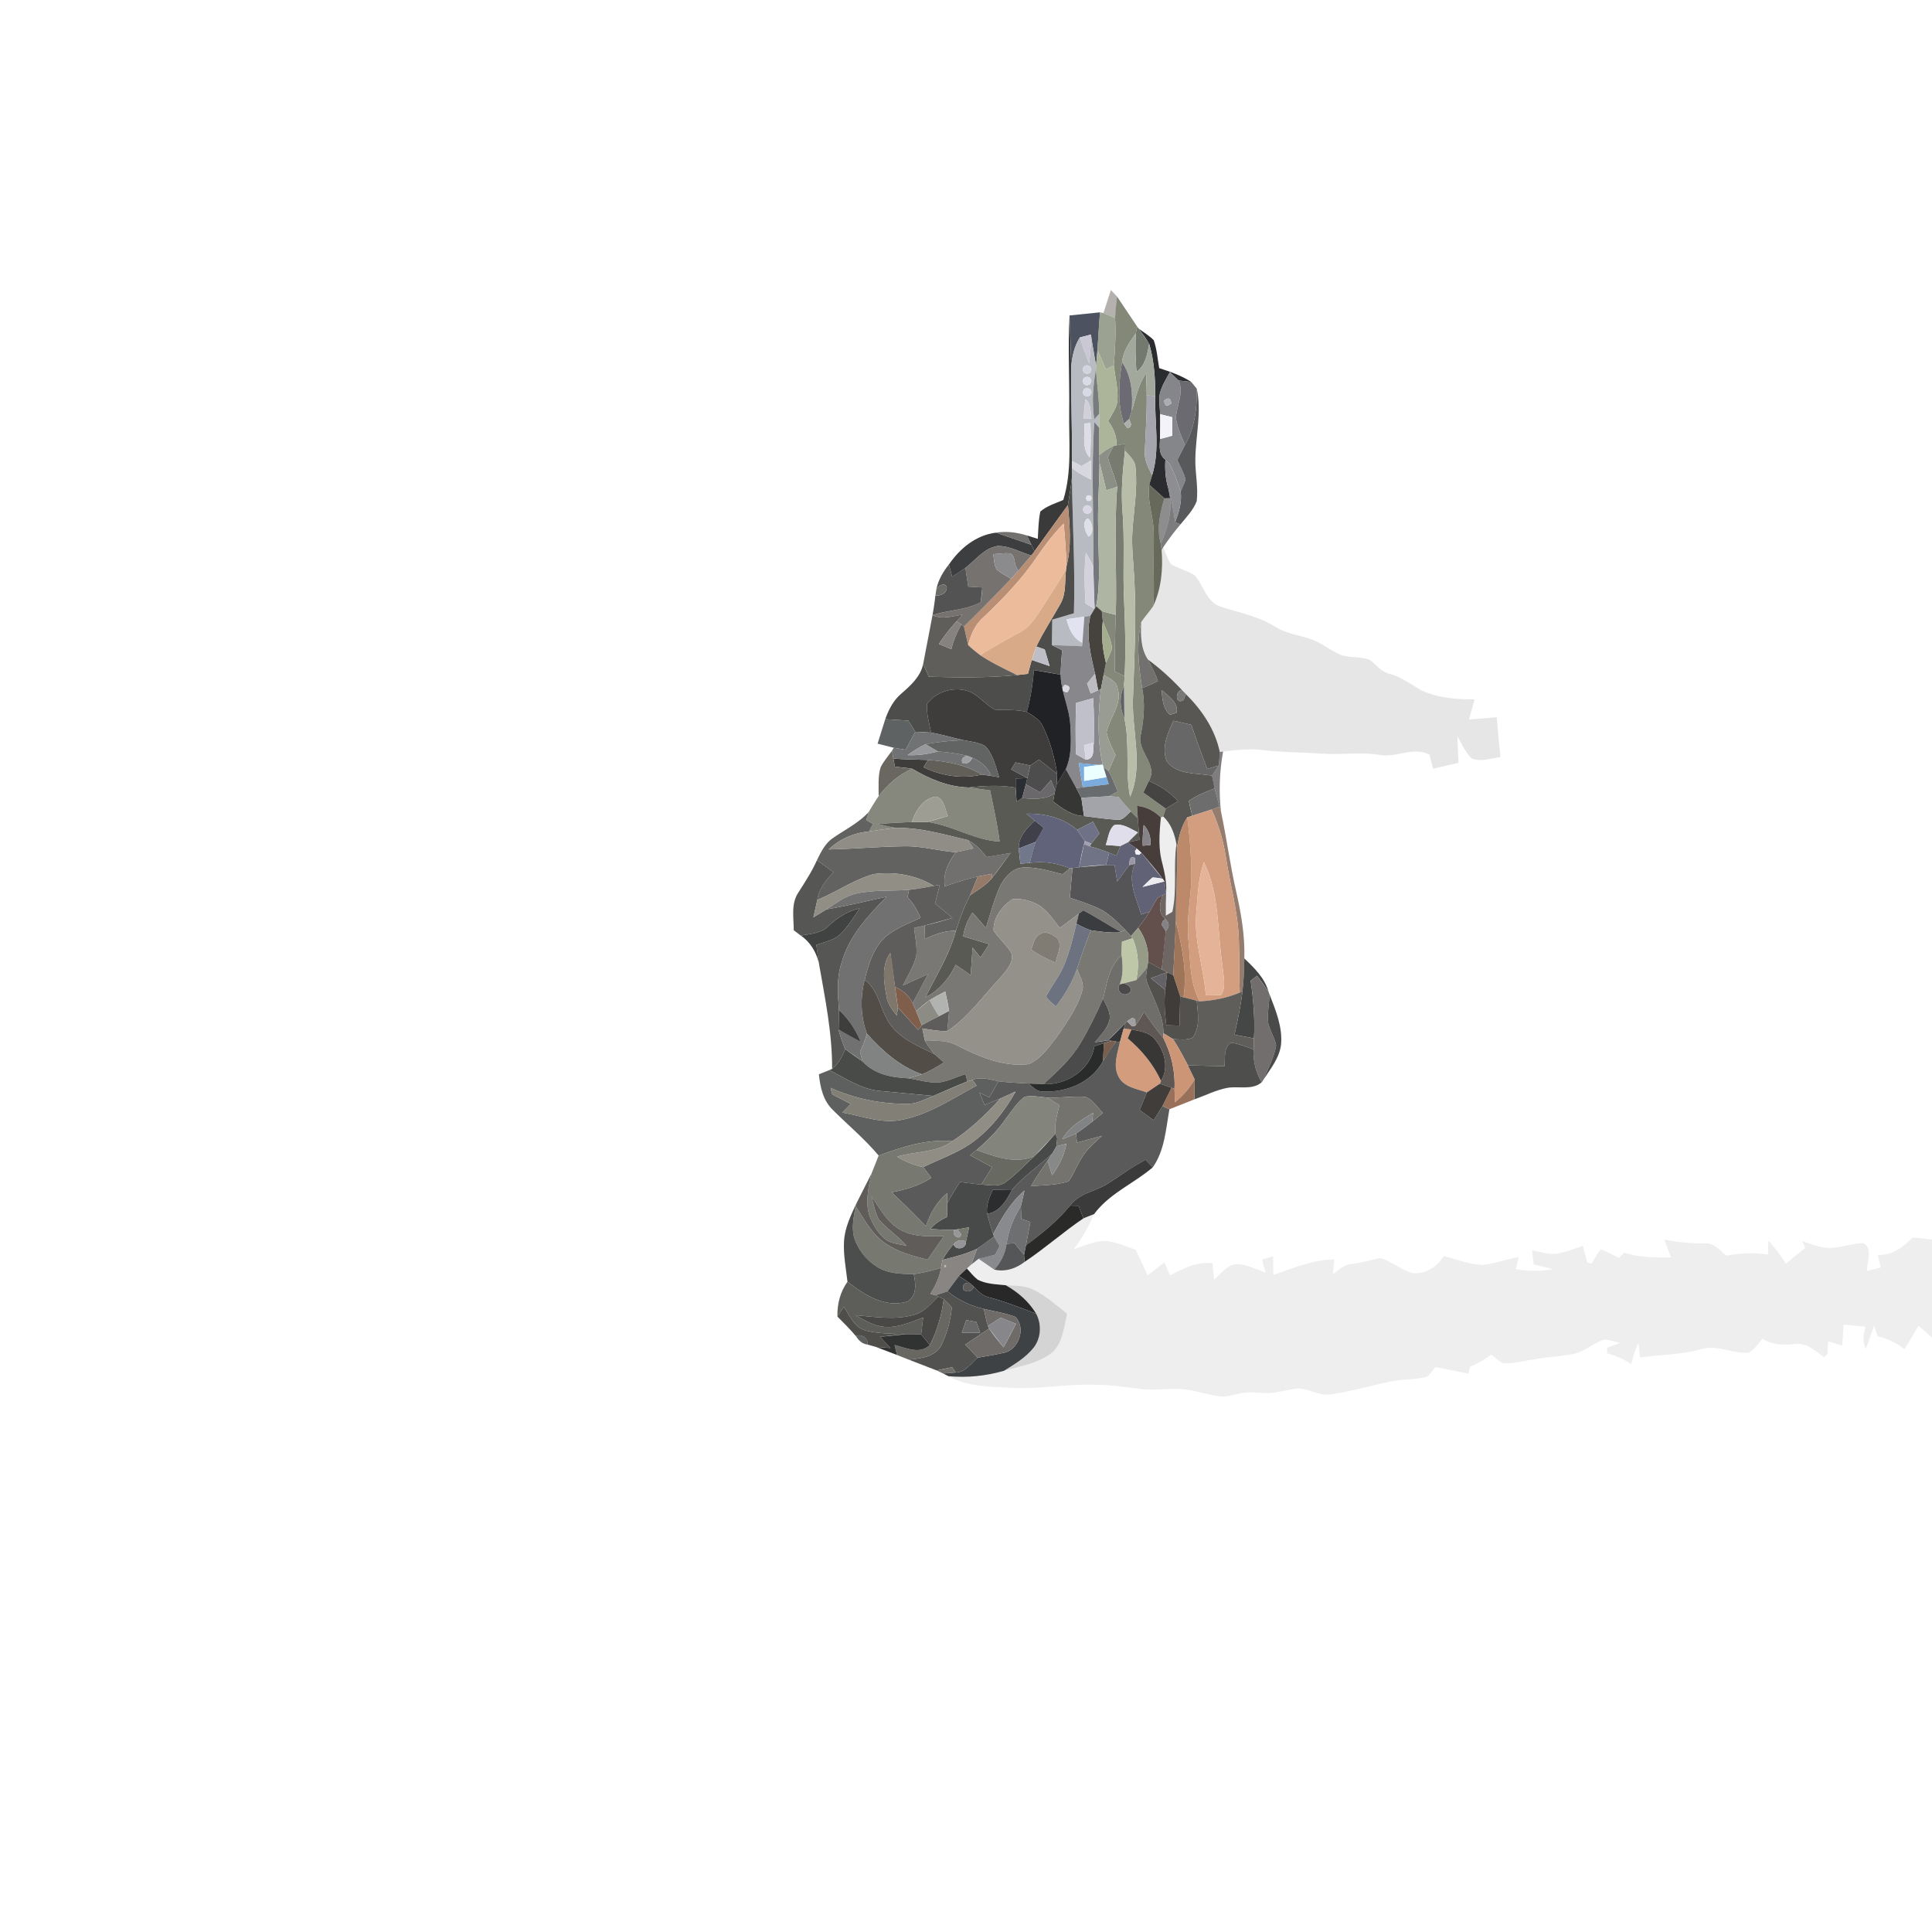 <svg xmlns="http://www.w3.org/2000/svg" width="682.667" height="682.667" viewBox="0 0 512 512"  xmlns:v="https://vecta.io/nano"><path fill="#a7a3a0" opacity=".85" d="M294.39 76.86l1.62 1.69-.5 5.75-3.08-1.35 1.96-6.09z"/><path fill="#848879" d="M295.51 84.3c.07-1.93.3-3.84.5-5.75l5.36 8.01-.36 1.78c-1.66 2.3-3.36 4.72-3.66 7.64-.87 5.39-1.28 11.03.51 16.29l.9 1.18.73-.25.27-.73-.53-1.39.68-2.12c1.09-3.41 1.69-7.05 3.82-10.02.09 1.95.15 3.89.16 5.84.07 5-.31 9.97-.5 14.96-.15 2.24.96 4.26 1.94 6.19l-.76 2.53c-.45 2.98.28 5.94.79 8.87.64 3.5.37 7.06.37 10.59-.07 4.23.25 8.47-.11 12.7-.99 1.46-2.19 2.76-3.18 4.22-1.37 5.77-.68 11.76.24 17.54.82 4 .46 8.07-.3 12.05-1.42 4.52 4.72 8.13 2.06 12.55l-1.44 3.06 5.94 4.27-.7 2.06-.6.27c-1.74-1.71-3.87-2.87-6.33-3.06l.22 3.27c-.63-.59-1.24-1.19-1.84-1.8-1.16-1.25-2.24-2.55-3.32-3.86l-2.54-.16 2.38-1.25c-.76-1.85-1.47-3.72-2.46-5.45l1.89-4.22c-.92-1.98-1.99-3.93-2.39-6.08.87-3.96 4.35-7.55 2.87-11.81-.36-1.83-2.3-2.45-3.64-3.4l.61-3.17c.53-1.24 1.13-2.45 1.59-3.72-.14-2.6-1.56-4.89-2.42-7.28l-.28-2.7c1.23.36 2.47.67 3.72.99-.22 5-.29 10.01-.28 15.03l2.62 1.2-.17 2.55c-1.24 2.85-1.18 5.83.11 8.66 1.53 6.85.14 13.92 1.51 20.79 3.73-8.74.17-18.12.8-27.18.33-9.96.88-19.94.34-29.9-.19-4.62-.86-9.23-.5-13.85.38-5.37 1.36-10.75.8-16.15.01-1.98-1.63-3.28-2.8-4.65.01-.46.05-1.39.07-1.86l-2.31.44c.1-2.39-.82-4.56-2.23-6.44.97-1.77 2.32-3.47 2.48-5.56.18-3.1-.62-6.14-.98-9.19.34-4.17.6-8.35.35-12.53z"/><path fill="#4c5260" d="M283.44 83.6l8.07-.83-.67 9.96-.37 4.24-1.23-7.29-.11-1.03-2.94.76c-1.48 2.33-2.09 5.07-2.29 7.79-.05-4.54-.31-9.07-.46-13.6z"/><path fill="#9ca292" d="M291.51 82.77l.92.18 3.08 1.35c.25 4.18-.01 8.36-.35 12.53l-2.09 1.07-2.23-5.17c.19-3.32.34-6.65.67-9.96z"/><path opacity=".77" d="M283.34 109c.12-8.47-.37-16.94.1-25.4l.46 13.6c-.12 8.32.28 16.64.17 24.96l.01 1.81-.01 2.56c-.26 2.45-.67 4.88-1.06 7.31l-8.86 12.25-.81-1.7-1.19-2.48 2.88.89c.14-2.42.16-4.87.67-7.25 1.75-1.49 4-2.16 6.08-3.05 2.36-7.62 1.44-15.66 1.56-23.5z"/><path fill="#74796f" d="M301.37 86.56l.48.6 2.7 3.96c-.51 2.72-.95 5.69-3.37 7.43-.28-3.39-.34-6.81-.17-10.21l.36-1.78z"/><path fill="#2b2c2f" d="M301.85 87.16c1.31.97 2.75 1.81 3.9 2.99.84 2.38 1.01 4.93 1.45 7.41 2.93.95 5.89 1.96 8.49 3.66l-3.34-.37-2.33-2.23c-.99 1.85-2.16 3.66-2.66 5.72-.24 1.8 0 3.62.09 5.43.14 2.18.08 4.38-.03 6.57-.09 1.92-.41 4.19 1.43 5.46-.19 2.58.02 5.18.78 7.66l.47 2.54-1.53.07-4-3.61.76-2.53c2.14-6.81.6-14.01.83-21 0-4.64-.29-9.33-1.61-13.81-.83-1.37-1.74-2.69-2.7-3.96z"/><path fill="#cbc8d5" d="M286.19 89.41l2.94-.76.11 1.03-.57 6.65c-.98-2.25-1.78-4.58-2.48-6.92z"/><path fill="#a2a89c" d="M297.35 95.98c.3-2.92 2-5.34 3.66-7.64-.17 3.4-.11 6.82.17 10.21 2.42-1.74 2.86-4.71 3.37-7.43 1.32 4.48 1.61 9.17 1.61 13.81l-2.27-.15c-.01-1.95-.07-3.89-.16-5.84-2.13 2.97-2.73 6.61-3.82 10.02.33-4.46.04-9.18-2.56-12.98z"/><path fill="#b9bbc3" d="M283.9 97.2c.2-2.72.81-5.46 2.29-7.79.7 2.34 1.5 4.67 2.48 6.92l.57-6.65 1.23 7.29-.04.89c-.8 4.38-1.1 8.86-.44 13.28l1.3-1.45-.01 3.64-1.28-1.47c-.85 12.74-.11 25.51-.26 38.27-.62-1.25-1.29-2.47-1.97-3.68-.48 4.48-.37 8.99-.07 13.48l2.39 1.4-1.13 1.86-1.59.23-4.73.68c.66 2.53 1.67 5.07 4.21 6.23l-.09.93c-2.67-.06-5.34-.2-8-.31l.1-6.73 5.74-1.7c.36-12-.4-23.99-.53-35.99l.01-2.56c1.49 1.33 3.28 2.24 5.07 3.12l-.04-5.08-2.49 1.52-2.55-1.37c.11-8.32-.29-16.64-.17-24.96m3.34-.09l-.35.83.34.83.83.35.83-.34.35-.83-.34-.83-.83-.35-.83.34m0 3.04l-.35.83.34.83.83.35.83-.34.35-.83-.34-.83-.83-.35-.83.34m.03 2.96l-.35.83.35.83.83.34.83-.34.34-.83-.34-.83-.83-.34-.83.34m.35 2.66c-.22 1.73-.35 3.48-.48 5.23l2.11-.07c-.32-1.77-.01-3.96-1.63-5.16m-.26 6.46c.2 3.04-.78 6.55 1.43 9.07.34-3.05.31-6.12.17-9.18l-1.6.11m.76 19.08l-.4.72.42.71.82-.01.41-.72-.42-.71-.83.01m-.81 2.89l-.34.83.34.83.83.35.83-.34.35-.83-.35-.83-.83-.35-.83.34m.92 3.18c-1.56.89-.68 3.68.26 4.84 1.48-.72 1.16-4.01-.26-4.84z"/><path fill="#acb599" d="M290.84 92.73l2.23 5.17 2.09-1.07c.36 3.05 1.16 6.09.98 9.19-.16 2.09-1.51 3.79-2.48 5.56 1.41 1.88 2.33 4.05 2.23 6.44l-.8.16c-1.4.64-2.66 1.55-3.85 2.51l.04-7.36.01-3.64c.04-3.97-.59-7.89-.86-11.83l.04-.89.37-4.24z"/><path fill="#6c6a72" d="M297.35 95.98c2.6 3.8 2.89 8.52 2.56 12.98l-.68 2.12-1.37 1.19c-1.79-5.26-1.38-10.9-.51-16.29z"/><path fill="#d4d4e0" d="M287.24 97.11l.83-.34.83.35.34.83-.35.83-.83.34-.83-.35-.34-.83.35-.83z"/><path fill="#797c7c" d="M289.99 111.14c-.66-4.42-.36-8.9.44-13.28.27 3.94.9 7.86.86 11.83l-1.3 1.45z"/><path fill="#85868a" d="M307.36 104.34c.5-2.06 1.67-3.87 2.66-5.72l2.33 2.23c1.5 3.35-.63 6.71-.72 10.09.38 2.44 1.48 4.7 2.41 6.97l-2.04 4.02c.78 1.69 1.73 3.33 2.19 5.15-.35 1.08-.85 2.1-1.3 3.14-.83-2.47-1.68-4.95-2.92-7.25l-1.12-1.17c-1.84-1.27-1.52-3.54-1.43-5.46l3.24-.87-.01-4.92-3.2-.78c-.09-1.81-.33-3.63-.09-5.43m1.14 1.83c.13 1.45.76 1.7 1.9.75-.14-1.45-.77-1.7-1.9-.75z"/><path fill="#dbdbe7" d="M287.24 100.15l.83-.34.83.35.34.83-.35.83-.83.34-.83-.35-.34-.83.35-.83z"/><path fill="#6a6a70" d="M312.35 100.85l3.34.37 1.47 1.79c.09 5.12-.53 10.38-3.12 14.9-.93-2.27-2.03-4.53-2.41-6.97.09-3.38 2.22-6.74.72-10.09z"/><path fill="#d8d9e4" d="M287.27 103.11l.83-.34.83.34.34.83-.34.83-.83.34-.83-.34-.35-.83.35-.83z"/><path fill="#58595b" d="M317.16 103.01c1.34 6.2-.3 12.46-.38 18.69-.06 3.71.81 7.42.36 11.13-.91 2.37-2.74 4.21-4.31 6.15-.36-.15-1.07-.47-1.42-.62 1.03-2.59 1.84-5.33 1.48-8.14.45-1.04.95-2.06 1.3-3.14-.46-1.82-1.41-3.46-2.19-5.15l2.04-4.02c2.59-4.52 3.21-9.78 3.12-14.9z"/><path fill="#a6a5ad" d="M303.89 104.78l2.27.15c-.23 6.99 1.31 14.19-.83 21-.98-1.93-2.09-3.95-1.94-6.19.19-4.99.57-9.96.5-14.96z"/><path fill="#d0cfda" d="M287.62 105.77c1.62 1.2 1.31 3.39 1.63 5.16l-2.11.07.48-5.23z"/><path fill="#acabb1" d="M308.5 106.17c1.13-.95 1.76-.7 1.9.75-1.14.95-1.77.7-1.9-.75z"/><path fill="#f4f3f9" d="M307.42 116.34l.03-6.57 3.2.78.01 4.92-3.24.87z"/><path fill="#adadac" d="M297.86 112.27l1.37-1.19.53 1.39-.27.73-.73.25-.9-1.18z"/><path fill="#dedde6" d="M287.36 112.23l1.6-.11c.14 3.06.17 6.13-.17 9.18-2.21-2.52-1.23-6.03-1.43-9.07z"/><path fill="#76777d" d="M290 111.86l1.28 1.47-.04 7.36.15 1.91c-.07 6.14-.58 12.27-.33 18.41 0 6.54.7 13.17-.57 19.64l-.4.68c-.22-3.73-.27-7.47-.35-11.2.15-12.76-.59-25.53.26-38.27z"/><path fill="#777b70" d="M295.89 118.02l2.31-.44-.07 1.86c-.57 5.3-1.11 10.62-.66 15.94.63 7.86.04 15.73.42 23.59.3 6.73.49 13.47.15 20.2l-2.62-1.2c-.01-5.02.06-10.03.28-15.03.34-11.31-.53-22.64.38-33.93-.61-2.68-1.83-5.17-2.49-7.83.44-1.03.94-2.03 1.5-3l.8-.16z"/><path fill="#8b8f86" d="M291.24 120.69c1.19-.96 2.45-1.87 3.85-2.51-.56.97-1.06 1.97-1.5 3 .66 2.66 1.88 5.15 2.49 7.83l-2.9.92-1.79-7.33-.15-1.91z"/><path fill="#b7bda9" d="M298.13 119.44c1.17 1.37 2.81 2.67 2.8 4.65.56 5.4-.42 10.78-.8 16.15-.36 4.62.31 9.23.5 13.85.54 9.96-.01 19.94-.34 29.9-.63 9.06 2.93 18.44-.8 27.18-1.37-6.87.02-13.94-1.51-20.79l-.11-8.66.17-2.55c.34-6.73.15-13.47-.15-20.2-.38-7.86.21-15.73-.42-23.59-.45-5.32.09-10.64.66-15.94z"/><path fill="#d7d7de" d="M284.07 122.16l2.55 1.37 2.49-1.52.04 5.08c-1.79-.88-3.58-1.79-5.07-3.12l-.01-1.81z"/><path fill="#8d8d92" d="M308.85 121.8l1.12 1.17c1.24 2.3 2.09 4.78 2.92 7.25.36 2.81-.45 5.55-1.48 8.14-.39-3.01-.93-5.99-1.78-8.9-.76-2.48-.97-5.08-.78-7.66z"/><path fill="#afb5a3" d="M291.39 122.6l1.79 7.33 2.9-.92c-.91 11.29-.04 22.62-.38 33.93l-3.72-.99-1.49-1.3c1.27-6.47.57-13.1.57-19.64-.25-6.14.26-12.27.33-18.41z"/><path fill="#4d4e4c" d="M284.07 126.53c.13 12 .89 23.99.53 35.99l-5.74 1.7-.1 6.73 2.71 1.35c-.16 2.16-.34 4.32-.39 6.5-2.35-.47-4.71-.86-7.08-1.21-.31 3.75-.88 7.47-1.89 11.09-2.8-.74-5.7-.41-8.55-.63-2.24-1.26-3.88-3.39-6.17-4.57-3.98-1.8-9.08-.46-11.7 3.01-.22 2.6.56 5.14 1.06 7.66-1.39-.11-2.79-.16-4.19-.21l-1.84-2.97-6.12-.37c.89-2.52 2.14-4.99 4.22-6.75 2.48-2.17 5.13-4.49 5.83-7.89l1.51 3.38c7.79.2 15.62.33 23.39-.44l2.87-.34 1-3.65 4.74 1.61-1.29-4.41-2.23-.77c1.86-3.92 4.28-7.53 6.38-11.32 1.57-2.73 1.12-6.01 1.48-9.02l.11-.87c1.39-5.35.89-10.86.4-16.29.39-2.43.8-4.86 1.06-7.31z"/><path fill="#67695b" d="M304.57 128.46l4 3.61c-1.15 3.89-2.1 8-.95 12.02l.22 1.65c.41 5.04-.07 10.25-2.22 14.88.36-4.23.04-8.47.11-12.7 0-3.53.27-7.09-.37-10.59-.51-2.93-1.24-5.89-.79-8.87z"/><path fill="#5c5c5f" opacity=".8" d="M309.63 129.46c.85 2.91 1.39 5.89 1.78 8.9l1.42.62c-1.63 1.93-3.16 3.94-4.56 6.03l-.43.73-.22-1.65c1.66-3.82 2.92-7.88 2.48-12.09l-.47-2.54z"/><path fill="#e4e3ea" d="M288.12 131.31l.83-.01.42.71-.41.72-.82.01-.42-.71.4-.72z"/><path fill="#1f201e" opacity=".51" d="M308.57 132.07l1.53-.07c.44 4.21-.82 8.27-2.48 12.09-1.15-4.02-.2-8.13.95-12.02z"/><path fill="#b88f74" d="M274.15 146.09l8.86-12.25c.49 5.43.99 10.94-.4 16.29-.06-3.8-.36-7.6-.73-11.38-2.9 2.89-5.29 6.21-7.6 9.57-3.93 5.63-8.7 10.58-13.68 15.28-2.19 1.9-3.34 4.6-4.03 7.36l-1.1-4.92c4.23-4.14 8.38-8.36 12.45-12.66l1.92-2.13 3.42-4.03.89-1.13z"/><path fill="#d8d7e3" d="M287.31 134.2l.83-.34.83.35.35.83-.35.83-.83.34-.83-.35-.34-.83.34-.83z"/><path fill="#dfdfe8" d="M288.23 137.38c1.42.83 1.74 4.12.26 4.84-.94-1.16-1.82-3.95-.26-4.84z"/><path fill="#ecbb9b" d="M274.28 148.32c2.31-3.36 4.7-6.68 7.6-9.57.37 3.78.67 7.58.73 11.38l-.11.87c-2.11 3.64-4.48 7.12-6.73 10.67-1.43 2.19-2.89 4.54-5.3 5.78-3.6 2.01-7.25 3.93-10.7 6.18a43.09 43.09 0 0 1-3.2-2.67c.69-2.76 1.84-5.46 4.03-7.36 4.98-4.7 9.75-9.65 13.68-15.28z"/><path fill="#3c3e40" d="M251.47 149.6c2.91-4.26 7.17-7.79 12.45-8.44l9.42 3.23.81 1.7-.89 1.13c-2.91-.92-5.73-2.55-8.85-2.53-3.59.54-5.86 3.72-8.57 5.81-1.15.82-2.33 1.58-3.51 2.35l-.86-3.25z"/><path fill="#615e5d" opacity=".88" d="M263.92 141.16c2.77-.45 5.58-.09 8.23.75l1.19 2.48-9.42-3.23z"/><path fill="#75726f" d="M264.41 144.69c3.12-.02 5.94 1.61 8.85 2.53l-3.42 4.03-.67-1.29c-.43-1.12-.2-2.93-1.63-3.33-1.45-.09-2.89.11-4.32.24.26 1.35.17 2.86.92 4.07 1.15.96 2.49 1.67 3.78 2.44-4.07 4.3-8.22 8.52-12.45 12.66l-.69-.55-1.24-.87 1.57-1.74c-2.63.38-5.42 1.37-7.98.14 4.18-1.39 8.9-1.3 12.79-3.46.22-1.28.29-2.58.39-3.87l-3.72-.22-.75-4.97c2.71-2.09 4.98-5.27 8.57-5.81z"/><path opacity=".1" d="M307.84 145.74l.43-.73c.65 1.55 1.14 3.19 2.12 4.58 2 1.09 4.25 1.66 6.19 2.87 2.46 2.67 3.16 7.25 7.05 8.36 4.83 1.58 9.94 2.5 14.3 5.27 3.76 2.41 8.51 2.26 12.28 4.62 1.49.84 2.92 1.8 4.47 2.56 2.6 1.29 5.71.52 8.35 1.62 1.67 1.29 3.01 3.17 5.18 3.68 3.1.79 5.64 2.74 8.34 4.33 4.42 2.07 9.41 2.47 14.23 2.44l-1.48 5.34 7.35-.61c.27 3.52.62 7.04 1 10.56-2.52.28-5.26 1.4-7.71.33-1.62-1.68-2.6-3.84-3.73-5.85l.3 7.04-6.72 1.57-.99-3.76c-4.42-2.25-8.94 1.05-13.5.05-4.9-.79-9.84.1-14.75-.28-5.25-.37-10.53-.34-15.76-.94-3.55-.42-7.13-.08-10.66.37l-.87.11c-1.25-5.96-4.72-11.1-8.98-15.33l-1.07-1.1c-2.76-2.95-5.75-5.68-9.01-8.07-1.93-2.93-1.92-6.55-1.76-9.93.99-1.46 2.19-2.76 3.18-4.22 2.15-4.63 2.63-9.84 2.22-14.88z"/><path fill="#8b8a8d" d="M263.22 146.87c1.43-.13 2.87-.33 4.32-.24 1.43.4 1.2 2.21 1.63 3.33l.67 1.29-1.92 2.13c-1.29-.77-2.63-1.48-3.78-2.44-.75-1.21-.66-2.72-.92-4.07z"/><path fill="#d3d1db" d="M287.77 146.45l1.97 3.68.35 11.2-2.39-1.4c-.3-4.49-.41-9 .07-13.48z"/><path fill="#525352" d="M248.14 156.17c.51-2.45 1.78-4.64 3.33-6.57l.86 3.25 3.51-2.35.75 4.97 3.72.22-.39 3.87c-3.89 2.16-8.61 2.07-12.79 3.46a92.81 92.81 0 0 0 .77-5.23c1.28.21 2.96-.56 3-2.01-.28-1.7-2.28-.52-2.76.39z"/><path fill="#d9aa88" d="M275.77 161.67c2.25-3.55 4.62-7.03 6.73-10.67-.36 3.01.09 6.29-1.48 9.02-2.1 3.79-4.52 7.4-6.38 11.32-.45 1.18-.85 2.37-1.22 3.57-.36 1.21-.68 2.43-1 3.65l-2.87.34c-3.32-1.63-6.69-3.22-9.78-5.27 3.45-2.25 7.1-4.17 10.7-6.18 2.41-1.24 3.87-3.59 5.3-5.78z"/><path fill="#6b6b67" d="M248.14 156.17c.48-.91 2.48-2.09 2.76-.39-.04 1.45-1.72 2.22-3 2.01l.24-1.62z"/><path fill="#46433f" d="M290.09 161.33l.4-.68 1.49 1.3.28 2.7c-.45 3.69-.1 7.41.83 11l-.61 3.17-.72 3.77-.74.35-.83-4.38c-1.13-5.02-2.49-10.22-1.23-15.37.29-.46.85-1.39 1.13-1.86z"/><path fill="#5f5e5a" d="M244.65 175.96l2.48-12.94c2.56 1.23 5.35.24 7.98-.14l-1.57 1.74c-1.74 1.88-3.31 3.91-4.74 6.05l3.32 1.36c.56-2.3 1.46-4.5 2.66-6.54l.69.55 1.1 4.92a43.09 43.09 0 0 0 3.2 2.67c3.09 2.05 6.46 3.64 9.78 5.27-7.77.77-15.6.64-23.39.44l-1.51-3.38z"/><path fill="#e3e2f0" d="M282.64 164.1l4.73-.68-.52 6.91c-2.54-1.16-3.55-3.7-4.21-6.23z"/><path fill="#88888c" d="M287.37 163.42l1.59-.23c-1.26 5.15.1 10.35 1.23 15.37l-2.1 2.6.96 2.64 1.97-.86.74-.35c-.78 6.64-1.02 13.49.46 20.06l-.95.07c-1.8-.11-3.6-.31-5.39-.5l1.08 6.42-1.74.21-2.77-5.02c1.62-3.67 1.4-7.78 1.19-11.7-.22-4.56-2.5-8.75-2.56-13.33.05-2.18.23-4.34.39-6.5l-2.71-1.35 8 .31.09-.93.52-6.91m-5.29 18.1c-.88 1.17-.62 1.81.77 1.95.94-1.18.69-1.83-.77-1.95m3.1 4.77c-.19 4.52-.14 9.04-.06 13.56l2.62 1.48c2.53-.16 1.86-2.8 2.13-4.57.06-3.92.09-7.84-.17-11.74l-4.52 1.27z"/><path fill="#858280" d="M248.8 170.67c1.43-2.14 3-4.17 4.74-6.05l1.24.87c-1.2 2.04-2.1 4.24-2.66 6.54l-3.32-1.36z"/><path fill="#a4ad8d" d="M292.26 164.65c.86 2.39 2.28 4.68 2.42 7.28-.46 1.27-1.06 2.48-1.59 3.72-.93-3.59-1.28-7.31-.83-11z"/><path fill="#72716f" d="M302.68 182.38c-.92-5.78-1.61-11.77-.24-17.54-.16 3.38-.17 7 1.76 9.93.96 1.87 1.99 3.72 2.66 5.73-1.34.73-2.77 1.29-4.18 1.88z"/><path fill="#bebec7" d="M274.64 171.34l2.23.77 1.29 4.41-4.74-1.61 1.22-3.57z"/><path fill="#585754" d="M304.2 174.77c3.26 2.39 6.25 5.12 9.01 8.07-1.94.26-1.67 4.11.42 2.67l.65-1.57c4.26 4.23 7.73 9.37 8.98 15.33-.05 1.2-.15 2.39-.28 3.59l-3.06.91c-1.5-3.86-2.89-7.76-4.22-11.68l-4.72-1.1c-1.5 3.29-3.22 7.04-1.81 10.68 2.68 3.79 7.99 3.11 12.03 3.9l.68 3.37c-2.35.93-4.75 1.83-6.83 3.3.24 1.32.57 2.63.9 3.94l-1.32.44c-1.56 2.37-2.24 5.16-2.7 7.93l-.16-.86c-.5-2.7-1.44-5.43-3.53-7.32l.7-2.06 3.25-2c-2.13-2.38-4.82-4.11-7.75-5.33 2.66-4.42-3.48-8.03-2.06-12.55.76-3.98 1.12-8.05.3-12.05 1.41-.59 2.84-1.15 4.18-1.88-.67-2.01-1.7-3.86-2.66-5.73m3.67 8.11c.13 2.33.31 4.88 2.17 6.56l1.72-.54c.8-2.49-2.2-4.52-3.89-6.02z"/><path fill="#202226" d="M274 177.59l7.08 1.21c.06 4.58 2.34 8.77 2.56 13.33.21 3.92.43 8.03-1.19 11.7-.78 1.35-1.62 2.65-2.41 3.99l.12-2.7c-.68-4.29-1.8-8.56-3.72-12.47-.79-1.91-2.64-2.97-4.33-3.97 1.01-3.62 1.58-7.34 1.89-11.09z"/><path fill="#bdbcc3" d="M288.09 181.16l2.1-2.6.83 4.38-1.97.86-.96-2.64z"/><path fill="#989c92" d="M292.48 178.82c1.34.95 3.28 1.57 3.64 3.4 1.48 4.26-2 7.85-2.87 11.81.4 2.15 1.47 4.1 2.39 6.08l-1.89 4.22-1.3-.97-.23-.71c-1.48-6.57-1.24-13.42-.46-20.06l.72-3.77z"/><path fill="#d9d9e1" d="M282.08 181.52c1.46.12 1.71.77.77 1.95-1.39-.14-1.65-.78-.77-1.95z"/><path fill="#5f5f68" d="M297.98 190.38c-1.29-2.83-1.35-5.81-.11-8.66l.11 8.66z"/><path fill="#3f3d3b" d="M245.69 186.49c2.62-3.47 7.72-4.81 11.7-3.01 2.29 1.18 3.93 3.31 6.17 4.57 2.85.22 5.75-.11 8.55.63 1.69 1 3.54 2.06 4.33 3.97 1.92 3.91 3.04 8.18 3.72 12.47l-4.8-3.82-2.32 1.56-3.91-.81-1.17 1.85 4.29 2.3-3.09.11-.01 2.42c-4.1-.72-8.28-.51-12.39-.04-5.42-.12-10.43-2.26-15.02-4.96-1.52-.25-3.05-.4-4.57-.54l-.42-2.16c3.06.25 6.14.25 9.21.36l-1.24 1.94c4.84 2.26 10.21 3.2 15.46 1.93l2.47.37 2.13.35c-.96-2.83-1.54-6.01-3.68-8.24-1.74-1.07-3.86-1.17-5.82-1.6-2.85-.63-5.65-1.5-8.53-1.99-.5-2.52-1.28-5.06-1.06-7.66z"/><path d="M307.87 182.88c1.69 1.5 4.69 3.53 3.89 6.02l-1.72.54c-1.86-1.68-2.04-4.23-2.17-6.56zm-51.43 39.74c2.08.97 3.57 2.74 4.99 4.49l6.4-1.07-4.99 6.71.01-1.16-3.7.68c-2.97.66-5.87 1.64-8.76 2.6-.57-3.36.99-6.37 2.89-9.02l4.7-1.02-1.54-2.21z" fill="#71706f"/><path fill="#797878" d="M313.63 185.51c-2.09 1.44-2.36-2.41-.42-2.67l1.07 1.1-.65 1.57z"/><path fill="#c0c0cb" d="M285.18 186.29l4.52-1.27c.26 3.9.23 7.82.17 11.74l-2.59.72.46 3.85-2.62-1.48c-.08-4.52-.13-9.04.06-13.56z"/><path fill="#5f6262" d="M234.6 190.6l6.12.37 1.84 2.97-2.56 4.75-3.15-.52-4.28-1.09 2.03-6.48z"/><path fill="#676768" d="M310.98 190.99l4.72 1.1c1.33 3.92 2.72 7.82 4.22 11.68l3.06-.91-1.78 2.71c-4.04-.79-9.35-.11-12.03-3.9-1.41-3.64.31-7.39 1.81-10.68z"/><path fill="#717273" d="M242.56 193.94l4.19.21c2.88.49 5.68 1.36 8.53 1.99-3.36.14-6.72.46-10.02 1.08-1.68.79-3.23 1.83-4.75 2.89 2.71.15 5.4-.29 8.03-.96 2.59.17 5.18.54 7.72 1.13-1.31.45-1.67 1.13-1.07 2.05 1.18.13 2.01-.37 2.5-1.51 2.22.96 4.12 2.47 4.96 4.81l-2.47-.37c-4.29-2.59-9.29-3.52-14.22-3.87-3.07-.11-6.15-.11-9.21-.36l-.36-2.08.46-.78 3.15.52 2.56-4.75z"/><path fill="#626363" d="M245.26 197.22c3.3-.62 6.66-.94 10.02-1.08 1.96.43 4.08.53 5.82 1.6 2.14 2.23 2.72 5.41 3.68 8.24-.54-.08-1.6-.26-2.13-.35-.84-2.34-2.74-3.85-4.96-4.81l-1.43-.54c-2.54-.59-5.13-.96-7.72-1.13l-3.28-1.93z"/><path fill="#d7d6e2" d="M287.28 197.48l2.59-.72c-.27 1.77.4 4.41-2.13 4.57l-.46-3.85z"/><path fill="#97999d" d="M240.51 200.11c1.52-1.06 3.07-2.1 4.75-2.89l3.28 1.93c-2.63.67-5.32 1.11-8.03.96z"/><path fill="#696760" d="M233.37 203.34c.8-1.59 1.98-2.95 3.02-4.39l.36 2.08.42 2.16 4.57.54c-3.57 1.56-6.54 4.17-8.89 7.25.03-2.54-.24-5.17.52-7.64z"/><path fill="#2e2c2b" opacity=".61" d="M323.26 199.27l.87-.11c-.95 5.28-1.17 10.69-.54 16.02l-.39-1.43c-.46-1.6-.93-3.2-1.32-4.81-.26-1.12-.47-2.25-.68-3.37.61-.9 1.2-1.8 1.78-2.71.13-1.2.23-2.39.28-3.59z"/><path fill="#625f59" d="M245.96 201.39c4.93.35 9.93 1.28 14.22 3.87-5.25 1.27-10.62.33-15.46-1.93l1.24-1.94z"/><path fill="#a0a1a4" d="M255.19 202.33c-.6-.92-.24-1.6 1.07-2.05l1.43.54c-.49 1.14-1.32 1.64-2.5 1.51z"/><path fill="#4d4d4d" d="M275.36 201.3l4.8 3.82-.12 2.7-.41 1.62-1.13-2.7-2.82 3.26-3.83-2.13.4-1.67.79-3.34 2.32-1.56z"/><path fill="#5d5d5e" d="M269.13 202.05l3.91.81-.79 3.34-4.29-2.3 1.17-1.85z"/><path fill="#7aacdd" d="M285.88 202.22l5.39.5-3.97.54.01 3.69 5.94-1.01.59 1.9-6.88.8-1.08-6.42z"/><path fill="#ecffff" d="M287.3 203.26l3.97-.54.95-.07.23.71.8 2.58-5.94 1.01-.01-3.69z"/><path fill="#86887e" d="M232.85 210.98c2.35-3.08 5.32-5.69 8.89-7.25 4.59 2.7 9.6 4.84 15.02 4.96l5.63.77c.9 4.51 1.91 9 2.53 13.57-6.71-.4-12.56-4.3-19.19-5.21 1.84-.44 3.65-1.02 5.47-1.56-.81-1.82-.92-4.57-3.21-5.15-3.46.56-5.32 3.69-6.32 6.75-2.99.09-5.97.28-8.95.5l4.55 1.04a178.99 178.99 0 0 0-6.96.94l1.05-1.99-1.79-.98a69.98 69.98 0 0 1 .66-2.19c.84-1.42 1.68-2.84 2.62-4.2z"/><path fill="#020201" opacity=".79" d="M282.45 203.83l2.77 5.02 1.35 2.56.7 4.86c-3.18-.07-5.75-2.03-8.18-3.85l.37-2.15.17-.83.41-1.62 2.41-3.99z"/><path fill="#696c6f" d="M292.45 203.36l1.3.97c.99 1.73 1.7 3.6 2.46 5.45l-2.38 1.25-7.26.38-1.35-2.56 1.74-.21 6.88-.8-.59-1.9-.8-2.58z"/><path fill="#2a2d31" d="M269.16 206.31l3.09-.11-.4 1.67-.97 3.63-1.47.97-.26-3.74.01-2.42z"/><path fill="#6a686a" d="M275.68 210l2.82-3.26 1.13 2.7-.17.83c-2.56 1.74-5.66 1.45-8.58 1.23l.97-3.63 3.83 2.13z"/><path fill="#454443" d="M304.44 206.98c2.93 1.22 5.62 2.95 7.75 5.33l-3.25 2-5.94-4.27 1.44-3.06z"/><path fill="#595a53" d="M256.76 208.69c4.11-.47 8.29-.68 12.39.04a92.65 92.65 0 0 0 .26 3.74l1.47-.97c2.92.22 6.02.51 8.58-1.23l-.37 2.15c2.43 1.82 5 3.78 8.18 3.85 2.9.34 5.8.8 8.72.96 1.62.31 2.58-1.35 3.7-2.18.6.61 1.21 1.21 1.84 1.8l.43 5.7-3.08.69 2.67-2.65c-1.98-.95-4-2.47-6.31-1.91-1.46 1.31-1.54 3.5-2.21 5.25l3.92.28-1.11 2.57-1.89-.78c-1.7-.67-3.42-1.26-5.18-1.7l.42-.72 2.15-2.7-1.7-3.13-4.2 2.18c-3.67-3.22-8.62-4.39-13.41-4.29l2.18 1.83c-2.09 2-4.34 4.27-4.23 7.39.11 1.34.27 2.68.43 4.02l2.47-.2c3.63-.53 7.27.03 10.64 1.46l-1.93 1.54c-3.43-.83-6.88-1.94-10.45-1.77-2.91.13-4.98 2.66-6.16 5.08-1.59 3.5-2.51 7.26-3.73 10.9l-3.52-4.06c-1.26 1.91-2.16 4.03-2.47 6.31l6.87 2.07-2.3 3.54-2.09-2.63-.5 7.32-3.99-2.77c-1.73 3.65-4.37 6.79-8 8.65 2.84-5.81 6.39-11.33 8.07-17.64 1.02-3.22 2.21-6.38 3.74-9.38 1.98-1.44 4.19-2.65 5.78-4.55 1.74-2.18 3.32-4.47 4.99-6.71-2.13.39-4.27.75-6.4 1.07-1.42-1.75-2.91-3.52-4.99-4.49-6.31-1.48-12.63-3.36-19.17-3.22-1.53-.3-3.04-.67-4.55-1.04 2.98-.22 5.96-.41 8.95-.5l4.06-.04c6.63.91 12.48 4.81 19.19 5.21-.62-4.57-1.63-9.06-2.53-13.57l-5.63-.77z"/><path fill="#6e6d6e" d="M315.05 212.24c2.08-1.47 4.48-2.37 6.83-3.3l1.32 4.81-2.12.78-5.13 1.65-.9-3.94z"/><path fill="#9d9d93" d="M241.67 217.86c1-3.06 2.86-6.19 6.32-6.75 2.29.58 2.4 3.33 3.21 5.15l-5.47 1.56-4.06.04z"/><path fill="#a3a3aa" d="M286.57 211.41l7.26-.38 2.54.16 3.32 3.86c-1.12.83-2.08 2.49-3.7 2.18-2.92-.16-5.82-.62-8.72-.96l-.7-4.86z"/><path fill="#473e3c" d="M301.31 213.58c2.46.19 4.59 1.35 6.33 3.06-.37 3.91-.7 7.91.29 11.76.68 2.73 1.32 5.52 1.1 8.35l-.44-3.16-.48-.69c-1.72-2.43-3.7-4.65-5.63-6.91a63.69 63.69 0 0 1-1.22-1.1c-.81-.54-1.6-1.09-2.38-1.65l3.08-.69-.43-5.7-.22-3.27m1.77 5.06c-.16 1.83-.32 3.66-.24 5.49l2.03-.19c.19-1.98-.41-3.87-1.79-5.3z"/><path fill="#735341" opacity=".76" d="M321.08 214.53l2.12-.78.39 1.43c1.49 6.99 2.4 14.08 4 21.05 1.33 5.82 2.35 11.76 2.17 17.76-.06 2.87-.14 5.75-.48 8.61l-.74.44c-.16-4.68-.07-9.37-.23-14.05-.24-7.39-2.32-14.54-3.44-21.81-.66-4.38-1.93-8.64-3.79-12.65z"/><path fill="#626361" d="M220.92 221.97c3.16-2.18 6.68-3.92 9.31-6.79a69.98 69.98 0 0 0-.66 2.19l1.79.98-1.05 1.99c-4.02.37-7.77 1.99-10.7 4.77 6.73-.14 13.45-.76 20.19-.84 4.55-.06 8.97 1.22 13.48 1.58-1.9 2.65-3.46 5.66-2.89 9.02 2.89-.96 5.79-1.94 8.76-2.6l-2.09 5.03c-1.53 3-2.72 6.16-3.74 9.38-2.89-.07-5.62.94-8.19 2.17l-.05-3.58c2.47-.58 4.9-1.27 7.33-2.01l-4.61-3.85 1.24-4.93-1.58.29c-4.71-2.88-10.52-3.86-15.95-3.11-5.29 1.49-9.83 4.77-14.9 6.8.41-2.94 2.3-5.25 4.29-7.32l-4.4-3.18c1.09-2.24 2.26-4.61 4.42-5.99z"/><path fill="#60637a" d="M272.03 215.64c4.79-.1 9.74 1.07 13.41 4.29l2.07 2.95-.24.8c-.54 2.02-.94 4.08-1.3 6.15l-1.75.22-.7.09c-3.37-1.43-7.01-1.99-10.64-1.46.47-1.87.95-3.74 1.56-5.57.67-1.26 1.41-2.49 2.15-3.71l-2.38-1.93-2.18-1.83z"/><path fill="#d29e7f" d="M315.95 216.18l5.13-1.65c1.86 4.01 3.13 8.27 3.79 12.65 1.12 7.27 3.2 14.42 3.44 21.81.16 4.68.07 9.37.23 14.05-3.35 1.44-6.97 2.12-10.59 2.32-2.77-5.03-2.45-10.92-3.03-16.46-.57-6.08.99-12.09.8-18.17-.12-4.72-.45-9.44-1.09-14.11l1.32-.44m1.08 25.77c-.67 7.39 1.99 14.5 2.52 21.82 1.34-.02 2.68 0 4.03-.08 1.52-2.26.51-5.15.41-7.65-1.43-9.2-.73-19.04-4.95-27.59-1.51 4.34-1.65 8.96-2.01 13.5z"/><path opacity=".07" d="M307.64 216.64l.6-.27c2.09 1.89 3.03 4.62 3.53 7.32-.89 5.95.23 12.1-1.09 17.96l-1.73 1c-.02-1.97.02-3.93.08-5.9.22-2.83-.42-5.62-1.1-8.35-.99-3.85-.66-7.85-.29-11.76zM287.1 322.89l2.86-1.14c-1.49 3.31-3.23 6.52-5.5 9.38 2.8-.98 5.61-2.31 8.64-2.26 2.74.29 5.29 1.44 7.88 2.33l3.17 6.77 4.44-3.43 1.49 3.46c3.49-1.82 7.17-3.73 11.25-3.21l.38 4.38c1.72-1.5 3.23-3.56 5.52-4.16 2.87-.09 5.5 1.33 8.16 2.23l-.95-3.45 2.93-.84.08 4.93c5.26-1.77 10.49-4.12 16.14-4.11l-.33 3.91c1.5-1.07 2.89-2.57 4.84-2.7 2.6-.33 5.13-1.02 7.69-1.59 2.96.87 5.36 3.01 8.31 3.93 3.48.56 6.73-1.54 8.46-4.46 3.47.88 6.89 2.28 10.52 2.37 3.19-.42 6.24-1.58 9.43-2.06l-.85 3.15c3.28.55 6.63.66 9.91.03-1.71-.45-3.42-.86-5.13-1.24l-.41-3.79c2.37.45 4.81 1.38 7.25.79 2.11-.48 4.14-1.24 6.2-1.92l1.18 4.4 1.15.28c.75-1.29 1.48-2.59 2.37-3.79 1.68.62 3.27 1.47 4.87 2.28l1.4-1.4c3.98 1.35 8.2 1.3 12.36 1.26l-1.77-4.78c3.57.85 7.23 1.05 10.88 1.08 2.37-.16 3.91 1.91 5.59 3.24 3.64-.62 7.37-.9 11.03-.26l.09-3.71a41.05 41.05 0 0 1 4.64 6.1l5.12-4.18-.79-1.81c2.48.8 4.95 1.91 7.61 1.81 2.86-.18 5.62-1.12 8.48-1.28 2.81 1.34.96 4.96 1.12 7.38l3.62-.9-.81-3.37c3.75.26 6.73-2.01 9.2-4.58 1.73.14 3.46.29 5.18.54v26c-1.17-1.1-2.38-2.15-3.58-3.2a138.87 138.87 0 0 1-3.73 6.24c-2.09-1.63-4.48-2.82-7.06-3.42l-1.02-2.8a91.01 91.01 0 0 1-2.16 6.13c-.9-1.89-.61-3.93-.06-5.87l-5.79-.53-.4 5.56-3.72-1.17-.21 3.42a64.81 64.81 0 0 1-.88.81c-2.27-1.63-4.61-3.88-7.64-3.5-2.98.32-6.04.28-8.65-1.39-1.2 1.26-2.14 2.94-3.75 3.69-4.27.32-8.42-2.26-12.69-.88-5.25 1.43-10.71 1.41-16.07 2.15l-.34-3.87c-.89 1.78-1.54 3.68-1.9 5.65-2-1.31-4.2-2.3-6.52-2.9l.13-1.48 3.38-1.27c-1.37-.35-2.72-.75-4.12-.89-2.91.85-5.18 3.19-8.18 3.81-3.6.72-7.29.82-10.89 1.52-2.62.38-5.24 1.15-7.9.97-1.09-.67-2.07-1.5-3.06-2.29-1.7 1.31-3.57 2.39-5.58 3.16l-.46 1.87-8.78-1.73c-.73.88-1.31 1.95-2.29 2.57-3.1.83-6.37.57-9.5 1.24-5.35 1.12-10.61 2.66-16.02 3.44-2.86.4-5.42-1.36-8.22-1.58-2.66.11-5.22 1.05-7.88 1.2-1.93.09-3.86-.21-5.79-.16-2.3.07-4.46 1.12-6.76 1.11-3.14-.29-6.14-1.36-9.25-1.81-3.9-.65-7.83.28-11.74-.15-4.29-.47-8.57-1.2-12.9-1.17-7.51-.25-14.96 1.26-22.47.8-5.48-.33-11.26-.3-16.19-3.07 4.93.47 9.93-.06 14.68-1.42 4.49-1.29 9.45-2.01 13.11-5.14 2.55-2.67 2.82-6.57 3.65-9.99-2.82-2.25-5.55-4.68-8.79-6.3-2.29-1.24-4.96-1.1-7.47-1.26-2.51-.26-5.16-.29-7.45-1.47-1.07-.87-1.95-1.94-2.86-2.96l1.14-1.03 1.97-1.54 4.13 2.85c2.9.7 5.78-.26 8.08-2.05 5.38-3.58 10.21-7.9 15.55-11.51z"/><path fill="#bc896b" d="M311.93 224.55c.46-2.77 1.14-5.56 2.7-7.93.64 4.67.97 9.39 1.09 14.11.19 6.08-1.37 12.09-.8 18.17.58 5.54.26 11.43 3.03 16.46l-.8-.16a100.13 100.13 0 0 1-3.51-.9c1.05-6.83-.45-13.65-2.04-20.27-.02-6.5.5-12.99.33-19.48z"/><path fill="#40404b" d="M269.98 224.86c-.11-3.12 2.14-5.39 4.23-7.39l2.38 1.93-2.15 3.71-4.46 1.75z"/><path fill="#6f7287" d="M285.44 219.93l4.2-2.18 1.7 3.13-2.15 2.7-1.68-.7-2.07-2.95z"/><path fill="#8f8d85" d="M237.27 219.4c6.54-.14 12.86 1.74 19.17 3.22l1.54 2.21c-1.56.37-3.12.74-4.7 1.02-4.51-.36-8.93-1.64-13.48-1.58-6.74.08-13.46.7-20.19.84 2.93-2.78 6.68-4.4 10.7-4.77a178.99 178.99 0 0 1 6.96-.94z"/><path fill="#dfdeea" d="M293.03 223.93c.67-1.75.75-3.94 2.21-5.25 2.31-.56 4.33.96 6.31 1.91l-2.67 2.65-1.93.97-3.92-.28z"/><path fill="#878489" d="M303.08 218.64c1.38 1.43 1.98 3.32 1.79 5.3l-2.03.19c-.08-1.83.08-3.66.24-5.49z"/><path fill="#72788c" d="M269.98 224.86l4.46-1.75-1.56 5.57-2.47.2-.43-4.02z"/><path fill="#a1a0b0" d="M287.51 222.88l1.68.7-.42.72-1.5-.62.24-.8z"/><path fill="#616276" d="M296.95 224.21l1.93-.97 2.38 1.65-.49.69.24.82.84.14.63-.55 5.63 6.91a15.29 15.29 0 0 0-2.67-.36c-.96.76-1.79 1.65-2.65 2.51l5.8-1.46.44 3.16-.86.45-1.39.74c-.78 1.19-1.44 2.46-2.14 3.69l-2.21.73c-1.27-4.34-3.75-8.91-1.67-13.43l-.01-1.58-.7-.25-.62.52-.19 1.68-3.17 4.31-.69-4.38c-.57 0-1.72-.01-2.29-.01l.86-3.22 1.89.78 1.11-2.57z"/><path fill="#707285" d="M287.27 223.68l1.5.62c1.76.44 3.48 1.03 5.18 1.7l-.86 3.22c-2.39.04-4.76.31-7.12.61l1.3-6.15z"/><path fill="#261c16" opacity=".67" d="M311.77 223.69l.16.86c.17 6.49-.35 12.98-.33 19.48-.12 4.81-.47 9.62-.66 14.43-.4-.21-1.21-.61-1.62-.82l-1.45-.74 1.06-10.17c1.06-1.1 1.03-2.15-.1-3.18-2.02-1.65-1.52-4.22-.66-6.35l.86-.45c-.06 1.97-.1 3.93-.08 5.9l1.73-1c1.32-5.86.2-12.01 1.09-17.96z"/><path fill="#f1eef4" d="M301.26 224.89l1.22 1.1-.63.55-.84-.14-.24-.82.49-.69z"/><path fill="#9a98a6" d="M299.43 227.62l.62-.52.7.25.01 1.58-1.52.37.19-1.68z"/><path fill="#565754" d="M211.62 236.46c1.75-2.76 3.55-5.51 4.88-8.5l4.4 3.18c-1.99 2.07-3.88 4.38-4.29 7.32l-1.05 4.65 3.5-2.13c5.35-.89 10.61-2.19 15.9-3.35-4.88 5.04-9.93 10.39-11.87 17.33-1.44 4.1-1.07 8.48-.75 12.73 0 1.72-.11 3.44-.11 5.17.42 1.78 1.07 3.49 1.74 5.19-.79 1.95-1.76 3.89-3.45 5.23.05-9.54-1.91-18.87-3.54-28.22-.25-1.55-.45-3.11-.64-4.66 2.37-.83 5.07-1.31 6.81-3.29 1.8-1.93 3.22-4.18 4.65-6.39-3.22.74-5.97 2.54-8.35 4.77-1.93 1.9-4.74 1.99-7.24 2.45l-1.86-1.42c0-3.36-.78-7.11 1.27-10.06z"/><path fill="#555557" d="M285.97 229.83l7.12-.61 2.29.01.69 4.38 3.17-4.31 1.52-.37c-2.08 4.52.4 9.09 1.67 13.43l2.21-.73c-.91 1.47-1.91 2.88-3.01 4.22l-1.9 2.22c-.49-.55-.98-1.08-1.49-1.6-2.23-2.23-4.48-4.59-7.4-5.88-2.38-1.06-4.86-1.84-7.32-2.69l.7-7.85 1.75-.22z"/><path fill="#e5b397" d="M317.03 241.95c.36-4.54.5-9.16 2.01-13.5 4.22 8.55 3.52 18.39 4.95 27.59.1 2.5 1.11 5.39-.41 7.65-1.35.08-2.69.06-4.03.08-.53-7.32-3.19-14.43-2.52-21.82z"/><path fill="#797874" d="M264.98 234.99c1.18-2.42 3.25-4.95 6.16-5.08 3.57-.17 7.02.94 10.45 1.77l1.93-1.54.7-.09-.7 7.85c2.46.85 4.94 1.63 7.32 2.69 2.92 1.29 5.17 3.65 7.4 5.88l-1.25.45c-3.4-1.73-6.52-3.96-9.94-5.66-.28.22-.86.65-1.15.87l-5.02 3.82c-1.74-2.19-3.29-4.7-5.74-6.17-2.07-1.08-4.44-1.74-6.78-1.5-2.77 1.76-5.16 4.95-5.05 8.34 1.39 2.04 3.29 3.68 4.65 5.75.92 2.65-1.33 4.88-2.87 6.75-4.6 4.81-8.44 10.48-14.08 14.17.15-1.79.43-3.58.5-5.38-.24-1.74-.63-3.45-1.01-5.16-1.39.74-2.79 1.47-4.14 2.28-1.24.9-2.41 1.91-3.58 2.91l-.93-2.07 4.11-7.73-6.67 3.01c1.24-2.56 2.82-5 3.53-7.76.29-2.51-.3-5-.58-7.47l2.84-.65.05 3.58c2.57-1.23 5.3-2.24 8.19-2.17-1.68 6.31-5.23 11.83-8.07 17.64 3.63-1.86 6.27-5 8-8.65l3.99 2.77.5-7.32 2.09 2.63 2.3-3.54-6.87-2.07c.31-2.28 1.21-4.4 2.47-6.31l3.52 4.06c1.22-3.64 2.14-7.4 3.73-10.9z"/><path fill="#918e86" d="M216.61 238.46c5.07-2.03 9.61-5.31 14.9-6.8 5.43-.75 11.24.23 15.95 3.11-2.18.41-4.36.81-6.56 1.05-4.7.34-9.49-.03-14.12 1.02-2.9.67-5.27 2.56-7.72 4.14l-3.5 2.13 1.05-4.65z"/><path fill="#957969" d="M259.15 232.27l3.7-.68-.01 1.16c-1.59 1.9-3.8 3.11-5.78 4.55l2.09-5.03z"/><path fill="#edecf0" d="M305.44 232.54a15.29 15.29 0 0 1 2.67.36l.48.69-5.8 1.46 2.65-2.51z"/><path fill="#5e5d5b" d="M247.46 234.77l1.58-.29-1.24 4.93 4.61 3.85-7.33 2.01-2.84.65c.28 2.47.87 4.96.58 7.47-.71 2.76-2.29 5.2-3.53 7.76l6.67-3.01-4.11 7.73c-.87-2.08-2.69-3.41-4.66-4.36l-1.25-8.98c-2.45 3.41-1.67 7.8-.98 11.64.27 1.94 1.57 3.47 2.71 4.98l.28-2.17c1.75 2.01 3.59 3.94 5.36 5.94l.98-1.25c1.49-.85 3.02-1.61 4.55-2.38l2.67-1.38c-.07 1.8-.35 3.59-.5 5.38-2.22-.02-4.41-.38-6.58-.75.22 1.12.43 2.24.71 3.35.76 1.22 1.61 2.38 2.52 3.5-3.86-2.01-8.15-3.6-11.03-7.02-3.38-3.73-3.27-9.58-7.47-12.71.9-3.83 2.12-7.79 4.82-10.75 2.77-2.71 6.53-4.02 9.95-5.69-.79-2.02-1.96-3.86-3.41-5.47l.38-1.93c2.2-.24 4.38-.64 6.56-1.05z"/><path fill="#717171" d="M226.78 236.84c4.63-1.05 9.42-.68 14.12-1.02l-.38 1.93c1.45 1.61 2.62 3.45 3.41 5.47-3.42 1.67-7.18 2.98-9.95 5.69-2.7 2.96-3.92 6.92-4.82 10.75-1.24 4.71-1.1 9.71.59 14.29-.46 1.65-1.13 3.23-1.84 4.78.22.87.45 1.73.7 2.59-1.49-1.16-3.06-2.22-4.64-3.27-.67-1.7-1.32-3.41-1.74-5.19l5.91 3.28c-1.34-3.18-3.22-6.13-5.8-8.45-.32-4.25-.69-8.63.75-12.73 1.94-6.94 6.99-12.29 11.87-17.33-5.29 1.16-10.55 2.46-15.9 3.35 2.45-1.58 4.82-3.47 7.72-4.14z"/><path fill="#63504c" d="M306.78 237.94l1.39-.74c-.86 2.13-1.36 4.7.66 6.35l-.72.55-.27 1 1.09 1.63c-.28 3.4-.66 6.79-1.06 10.17-1.2-.64-2.39-1.32-3.57-1.99.18-3.24-.78-6.42-2.67-9.06 1.1-1.34 2.1-2.75 3.01-4.22.7-1.23 1.36-2.5 2.14-3.69z"/><path fill="#93918a" d="M268.36 238.28c2.34-.24 4.71.42 6.78 1.5 2.45 1.47 4 3.98 5.74 6.17l5.02-3.82-.64 2.65c-.85 3.61-1.74 7.22-3.13 10.67-1.22 3.1-3.38 5.69-4.91 8.62.61 1.11 1.73 1.78 2.61 2.66 2.34-3.05 4.31-6.38 5.6-10 .64 1.88 2.02 3.82 1.36 5.89-1.37 4.54-4.14 8.48-6.82 12.33-2.05 2.65-4.13 5.58-7.25 7.04-6.65.86-13.09-1.92-18.91-4.84-2.65-1.49-5.74-1.39-8.67-1.26-.28-1.11-.49-2.23-.71-3.35 2.17.37 4.36.73 6.58.75 5.64-3.69 9.48-9.36 14.08-14.17 1.54-1.87 3.79-4.1 2.87-6.75-1.36-2.07-3.26-3.71-4.65-5.75-.11-3.39 2.28-6.58 5.05-8.34m7.26 9.3c-1.57.74-1.72 2.67-2.37 4.08 2.02 1.38 4.19 2.55 6.49 3.44.37-2.06 1.81-4.41.55-6.4-1.28-.97-3.11-2.26-4.67-1.12z"/><path fill="#414342" d="M219.45 245.49c2.38-2.23 5.13-4.03 8.35-4.77-1.43 2.21-2.85 4.46-4.65 6.39-1.74 1.98-4.44 2.46-6.81 3.29l.64 4.66c-.74-2.85-2.29-5.47-4.77-7.12 2.5-.46 5.31-.55 7.24-2.45z"/><path fill="#3a3c40" d="M285.9 242.13l1.15-.87c3.42 1.7 6.54 3.93 9.94 5.66l-.59.2c-2.45.1-4.89-.22-7.3-.58-1.35-.44-2.62-1.05-3.84-1.76l.64-2.65z"/><path fill="#5e5b5e" opacity=".76" d="M308.11 244.1l.72-.55c1.13 1.03 1.16 2.08.1 3.18l-1.09-1.63.27-1z"/><path fill="#9f7559" d="M311.6 244.03c1.59 6.62 3.09 13.44 2.04 20.27l-.88-.27-1.82-5.57.66-14.43z"/><path fill="#6d7280" d="M282.13 255.45c1.39-3.45 2.28-7.06 3.13-10.67 1.22.71 2.49 1.32 3.84 1.76-1.37 3.34-2.53 6.77-3.67 10.19-1.29 3.62-3.26 6.95-5.6 10-.88-.88-2-1.55-2.61-2.66 1.53-2.93 3.69-5.52 4.91-8.62z"/><path fill="#7a7872" d="M289.1 246.54c2.41.36 4.85.68 7.3.58l.59-.2 1.25-.45 1.49 1.6.42.57-2.82.93-.08 3.61c-3.4 2.9-3.88 7.44-4.93 11.49-1.77 4.01-3.7 7.96-5.94 11.73-2.52 4.25-6.21 7.6-9.84 10.89l-4.03-.14c-2.64-.17-5.29-.27-7.91-.59-2.27-.49-4.63-1.29-6.9-.37l-1.33.4c-.17-.65-.31-1.3-.53-1.93-2.3.71-4.48 1.85-6.88 2.2-2.82.2-5.55-.7-8.31-1.11a81.18 81.18 0 0 0 3.69-1.05c2.04-.84 3.94-1.96 5.79-3.16l-2.47-2.15c-.91-1.12-1.76-2.28-2.52-3.5 2.93-.13 6.02-.23 8.67 1.26 5.82 2.92 12.26 5.7 18.91 4.84 3.12-1.46 5.2-4.39 7.25-7.04 2.68-3.85 5.45-7.79 6.82-12.33.66-2.07-.72-4.01-1.36-5.89 1.14-3.42 2.3-6.85 3.67-10.19z"/><path fill="#969b88" d="M301.63 245.85c1.89 2.64 2.85 5.82 2.67 9.06l-.27 1.42a38.62 38.62 0 0 1-2.95 3.43c.88-3.72.56-7.6-.93-11.12l-.42-.57 1.9-2.22z"/><path fill="#807c74" d="M275.62 247.58c1.56-1.14 3.39.15 4.67 1.12 1.26 1.99-.18 4.34-.55 6.4-2.3-.89-4.47-2.06-6.49-3.44.65-1.41.8-3.34 2.37-4.08z"/><path fill="#bfc7a9" d="M297.33 249.57l2.82-.93c1.49 3.52 1.81 7.4.93 11.12l-3.53.91-.82.21c1-2.46.81-5.12.52-7.7-.01-1.21.03-2.41.08-3.61z"/><path fill="#7f766c" d="M234.96 264.17c-.69-3.84-1.47-8.23.98-11.64.64 2.96.88 5.98 1.25 8.98a175.13 175.13 0 0 0 .76 5.47l-.28 2.17c-1.14-1.51-2.44-3.04-2.71-4.98z"/><path fill="#6f6e6b" d="M292.32 264.67c1.05-4.05 1.53-8.59 4.93-11.49.29 2.58.48 5.24-.52 7.7-1.07 1.51.74 3.4 2.3 2.37 1.66-.99-.18-2.7-1.48-2.58l3.53-.91a38.62 38.62 0 0 0 2.95-3.43c-.2 1.38-.57 2.85.02 4.19 1.65 4.34 4.31 8.51 4.28 13.31l.01 1.33c-1.82-2.24-3.55-4.55-5.14-6.95l-2.28 3.58-.06-1.66-.79-.39-1.39.91-.46.56c-1.52 1.47-3.06 2.92-4.49 4.48-1.21.13-2.42.33-3.61.53 1.44-1.8 3.28-3.49 3.89-5.79.48-2.09-.86-3.96-1.69-5.76z"/><path fill="#454646" d="M329.76 253.99c2.64 2.52 5.39 5.17 6.41 8.81-.97-1.45-2.01-2.84-3.04-4.23l-1.69 1.33c.73 5.05 1.17 10.16.88 15.28l-5.17-.97c.84-3.84 1.68-7.7 2.13-11.61.34-2.86.42-5.74.48-8.61z"/><path fill="#52514e" d="M304.03 256.33l.27-1.42 3.57 1.99 1.45.74-4.31 1.59 3.78 3.11c-.32 3.12-.12 6.26.29 9.36l3.51.09.17-7.76.88.27 3.51.9c.27 3.25.99 6.98-1.1 9.81-1.64.72-3.48.42-5.2.35l-2.52-1.53c.03-4.8-2.63-8.97-4.28-13.31-.59-1.34-.22-2.81-.02-4.19z"/><path fill="#646266" d="M305.01 259.23l4.31-1.59-.53 4.7-3.78-3.11z"/><path fill="#3f3c3a" d="M309.32 257.64l1.62.82 1.82 5.57-.17 7.76-3.51-.09c-.41-3.1-.61-6.24-.29-9.36l.53-4.7z"/><path fill="#716e6d" d="M331.44 259.9l1.69-1.33 3.04 4.23.3.8c-.17 2.48-.62 4.97-.39 7.46.42 2.1 1.75 3.92 2.11 6.03-.57 3.19-2.12 6.11-3.38 9.06l-.47.69c-1.47-2.66-2.34-5.64-2.11-8.71l.09-2.95c.29-5.12-.15-10.23-.88-15.28z"/><path fill="#534d47" d="M229.16 259.66c4.2 3.13 4.09 8.98 7.47 12.71 2.88 3.42 7.17 5.01 11.03 7.02l2.47 2.15c-1.85 1.2-3.75 2.32-5.79 3.16-5.86-2.04-10.52-6.21-14.59-10.75-1.69-4.58-1.83-9.58-.59-14.29z"/><path fill="#4b4a4a" d="M296.73 260.88l.82-.21c1.3-.12 3.14 1.59 1.48 2.58-1.56 1.03-3.37-.86-2.3-2.37z"/><path fill="#7f5f4c" d="M237.19 261.51c1.97.95 3.79 2.28 4.66 4.36l.93 2.07 1.51 3.73-.98 1.25-5.36-5.94-.76-5.47z"/><path fill="#b0b3af" d="M246.36 265.03l4.14-2.28 1.01 5.16-2.67 1.38c-.94-1.35-1.74-2.8-2.48-4.26z"/><path fill="#5f5e5b" d="M328.54 263.04l.74-.44c-.45 3.91-1.29 7.77-2.13 11.61l5.17.97-.09 2.95c-1.96-.73-3.92-1.53-6-1.82-2.09 1.38-1.48 4.12-1.73 6.25l-9.69-.23c-1.24-2.37-2.49-4.74-3.96-6.97 1.72.07 3.56.37 5.2-.35 2.09-2.83 1.37-6.56 1.1-9.81l.8.16c3.62-.2 7.24-.88 10.59-2.32z"/><path fill="#4a4a4a" d="M336.47 263.6c1.63 4.21 3.45 8.6 3.02 13.22-.42 3.56-2.8 6.42-4.68 9.33 1.26-2.95 2.81-5.87 3.38-9.06-.36-2.11-1.69-3.93-2.11-6.03-.23-2.49.22-4.98.39-7.46z"/><path fill="#8c8c85" d="M242.78 267.94l3.58-2.91c.74 1.46 1.54 2.91 2.48 4.26l-4.55 2.38-1.51-3.73z"/><path fill="#4b4b4b" d="M292.32 264.67c.83 1.8 2.17 3.67 1.69 5.76-.61 2.3-2.45 3.99-3.89 5.79l3.61-.53.95.15-2.11.6-2.56.85c-.98 6.24-7.42 10.35-13.47 10 3.63-3.29 7.32-6.64 9.84-10.89 2.24-3.77 4.17-7.72 5.94-11.73z"/><path fill="#3e3f3d" d="M222.23 272.86l.11-5.17c2.58 2.32 4.46 5.27 5.8 8.45a211.9 211.9 0 0 1-5.91-3.28z"/><path fill="#5f5753" d="M303.2 268.21c1.59 2.4 3.32 4.71 5.14 6.95 2.06 4.17 3.16 8.73 2.91 13.4l-.78-.3-3.11-1.07.32-.74c2.26-3.66.82-8.27-1.84-11.28-1.52-1.66-3.89-1.91-5.97-2.36l-2.1-.15c.12-.36.34-1.09.45-1.45l.46-.56 1.37 1.36.87-.22c.79-1.18 1.53-2.38 2.28-3.58z"/><path fill="#a19fa0" d="M298.68 270.65l1.39-.91.79.39.06 1.66-.87.22-1.37-1.36z"/><path fill="#353639" d="M293.73 275.69l4.49-4.48-.45 1.45-.98 3.53-1.04-.17-1.07-.18-.95-.15z"/><path fill="#d39d7d" d="M297.77 272.66l2.1.15-1.02 2.36c3.68 3.12 6.82 6.86 8.83 11.28l-.32.74c-1.13.8-2.29 1.56-3.44 2.32-2.62-.98-5.99-1.36-7.45-4.08-1.6-2.89-.34-6.26.32-9.24.3-1.19.63-2.36.98-3.53z"/><path fill="#383736" d="M299.87 272.81c2.08.45 4.45.7 5.97 2.36 2.66 3.01 4.1 7.62 1.84 11.28-2.01-4.42-5.15-8.16-8.83-11.28l1.02-2.36z"/><path fill="#818382" d="M227.91 278.73c.71-1.55 1.38-3.13 1.84-4.78 4.07 4.54 8.73 8.71 14.59 10.75a81.18 81.18 0 0 1-3.69 1.05c-4.4-.17-8.92-1.07-12.04-4.43-.25-.86-.48-1.72-.7-2.59z"/><path fill="#cc9576" d="M308.34 275.16l-.01-1.33 2.52 1.53c1.47 2.23 2.72 4.6 3.96 6.97l1.8 3.7c-1.33 2.35-3.13 4.39-5.23 6.1l-.13-3.57c.25-4.67-.85-9.23-2.91-13.4z"/><path fill="#7b5f4e" d="M294.68 275.84l1.07.18-3.47 5.2.29-4.78 2.11-.6z"/><path fill="#595a59" d="M295.75 276.02l1.04.17c-.66 2.98-1.92 6.35-.32 9.24 1.46 2.72 4.83 3.1 7.45 4.08l-1.91 4.67 3.73 2.68 2.32-3.74 1.85.84c-.94 5.23-1.24 10.92-4.42 15.4l-1.91-2.01c-3.48 1.86-6.67 4.17-9.98 6.31-3.26 2.1-7.59 2.52-10.01 5.84-3.36 4.05-7.43 7.41-11.69 10.47l1.15-6.14-2.41-.81-.1-3.37.96-4.15c-3.67 3.12-6.09 7.32-8.29 11.52-.59-1.76-1.15-3.54-1.6-5.34 3.49-.6 5.12-3.62 6.62-6.46 3.13-3.6 7.13-6.27 10.61-9.49-.3.48-.91 1.42-1.22 1.89-1.54 2.19-3.05 4.41-4.4 6.72 3.33-.27 6.76-.22 9.97-1.28 1.67-2.39 2.59-5.23 4.38-7.55 1.3-1.68 2.92-3.07 4.47-4.51l-6.64 1.8-.22-2.42c1.47-.96 2.87-2.01 4.24-3.09l2.88-2.38c-1.51-1.44-2.68-3.52-4.7-4.22-3.37-.29-6.73.36-10.09.18-1.96-.21-3.96-.57-5.92-.24-2.14 1.54-3.51 3.87-5.09 5.92-2.18 3.09-4.83 5.8-7.73 8.21l-1.68 1.4 5.84 3.17-2.9 4.61c-1.89-.2-3.76-.45-5.64-.69-1.16 1.84-2.34 3.68-3.35 5.61l-.02-2.68c-2.74 2.3-4.59 5.38-5.61 8.79-2.99-3.05-6.01-6.08-9.14-8.99 3.7-.7 7.38-1.74 10.54-3.86l-2.14-2.82c4.17-2.05 8.63-3.57 12.5-6.19 5.06-3.55 8.99-8.49 11.99-13.85l-4.04 1.84-4.2 1.72-1.37-3.25 2.63 1.22 2.42-4.23c2.62.32 5.27.42 7.91.59 1.14.79 2.14 2.1 3.66 2.11 6.22.35 13.09-2.3 16.11-8.04 1.1-1.77 2.25-3.51 3.47-5.2z"/><path fill="#4e4e4d" d="M326.23 276.31c2.08.29 4.04 1.09 6 1.82-.23 3.07.64 6.05 2.11 8.71-2.58 2.15-6.09.92-9.11 1.46-3.04.58-5.82 2.02-8.72 3.05l.1-5.32-1.8-3.7 9.69.23c.25-2.13-.36-4.87 1.73-6.25z"/><path fill="#2a2b2b" d="M290.01 277.29l2.56-.85-.29 4.78c-3.02 5.74-9.89 8.39-16.11 8.04-1.52-.01-2.52-1.32-3.66-2.11l4.03.14c6.05.35 12.49-3.76 13.47-10z"/><path fill="#494b49" d="M220.52 283.28c1.69-1.34 2.66-3.28 3.45-5.23l4.64 3.27c3.12 3.36 7.64 4.26 12.04 4.43 2.76.41 5.49 1.31 8.31 1.11 2.4-.35 4.58-1.49 6.88-2.2.22.63.36 1.28.53 1.93-3.05 1.2-6.03 2.58-9.06 3.84l-14.35-1.34c-4.86-.48-8.92-3.41-13.19-5.49l.75-.32z"/><path fill="#5e605f" d="M217.01 284.69l2.76-1.09c4.27 2.08 8.33 5.01 13.19 5.49l14.35 1.34c-2.06.86-4.1 1.98-6.38 2.09-7.15.12-14.31-1.28-20.83-4.23l.48 1.76 4.87 2.51-2.21 2.28c5.35.93 10.75 3.15 16.23 1.82 7.03-1.51 13.1-5.62 19.35-8.97l-1.12-1.5c2.27-.92 4.63-.12 6.9.37l-2.42 4.23-2.63-1.22 1.37 3.25 4.2-1.72c-3.82 4.24-7.98 8.2-12.76 11.34-6.75-.64-13.27 1.51-19.51 3.8-3.68-4.38-8.07-8.04-12.1-12.05-2.61-2.48-3.4-6.07-3.74-9.5z"/><path fill="#99715b" d="M316.61 286.03l-.1 5.32-6.6 2.61-1.85-.84 2.41-4.86.78.3.13 3.57c2.1-1.71 3.9-3.75 5.23-6.1z"/><path fill="#817f76" d="M247.31 290.43l9.06-3.84 1.33-.4 1.12 1.5c-6.25 3.35-12.32 7.46-19.35 8.97-5.48 1.33-10.88-.89-16.23-1.82l2.21-2.28-4.87-2.51-.48-1.76c6.52 2.95 13.68 4.35 20.83 4.23 2.28-.11 4.32-1.23 6.38-2.09z"/><path fill="#403d3a" d="M307.36 287.19l3.11 1.07-2.41 4.86-2.32 3.74-3.73-2.68 1.91-4.67 3.44-2.32z"/><path fill="#908d84" d="M265.12 291.1l4.04-1.84c-3 5.36-6.93 10.3-11.99 13.85-3.87 2.62-8.33 4.14-12.5 6.19-2.46-.51-4.82-1.42-6.93-2.78 4.83-1.46 10.37-.97 14.62-4.08 4.78-3.14 8.94-7.1 12.76-11.34z"/><path fill="#83847c" d="M271.59 290.63c1.96-.33 3.96.03 5.92.24l3.26 2.02c-.63 2.46-1.37 4.98-1.08 7.55l-5.52 5.92c-5.1 2.26-10.52.15-15.4-1.6 2.9-2.41 5.55-5.12 7.73-8.21 1.58-2.05 2.95-4.38 5.09-5.92z"/><path fill="#75736d" d="M277.51 290.87c3.36.18 6.72-.47 10.09-.18 2.02.7 3.19 2.78 4.7 4.22l-2.88 2.38.27-2.37c-3.13 1.82-6.34 3.77-8.21 6.99 1.24-.49 2.49-.97 3.7-1.53l.22 2.42 6.64-1.8c-1.55 1.44-3.17 2.83-4.47 4.51-1.79 2.32-2.71 5.16-4.38 7.55-3.21 1.06-6.64 1.01-9.97 1.28 1.35-2.31 2.86-4.53 4.4-6.72l1.2 3.82c1.81-2.5 3.25-5.27 3.78-8.34l-2.62.68c.09-.69.15-1.38.18-2.07l-.47-1.27c-.29-2.57.45-5.09 1.08-7.55l-3.26-2.02z"/><path fill="#828385" d="M281.48 301.91c1.87-3.22 5.08-5.17 8.21-6.99l-.27 2.37c-1.37 1.08-2.77 2.13-4.24 3.09-1.21.56-2.46 1.04-3.7 1.53z"/><path fill="#484a4a" d="M279.69 300.44l.47 1.27-.18 2.07-1.14 1.95c-3.48 3.22-7.48 5.89-10.61 9.49l-5.11.07c-.94 2-1.85 4.12-1.51 6.39.45 1.8 1.01 3.58 1.6 5.34l.23.69c-1.49 1.09-2.97 2.2-4.5 3.23-2.91 1.36-6.03 2.18-9.14 2.93.79-1.49 1.79-2.86 2.89-4.14.63 1.83 3.46 1.19 3.31-.71l.81-3.77-3.11.54-.77.13c-2.14.05-4.28-.08-6.41-.23 1.22-1.39 2.77-2.42 4.45-3.17l.07-3.66c1.01-1.93 2.19-3.77 3.35-5.61l5.64.69c2.08.03 4.45.72 6.3-.55 2.88-2.03 5.24-4.68 7.84-7.03 1.98-1.84 3.71-3.92 5.52-5.92z"/><path fill="#77786f" d="M232.85 306.24c6.24-2.29 12.76-4.44 19.51-3.8-4.25 3.11-9.79 2.62-14.62 4.08 2.11 1.36 4.47 2.27 6.93 2.78l2.14 2.82c-3.16 2.12-6.84 3.16-10.54 3.86 3.13 2.91 6.15 5.94 9.14 8.99 1.02-3.41 2.87-6.49 5.61-8.79l.02 2.68-.07 3.66c-1.68.75-3.23 1.78-4.45 3.17 2.13.15 4.27.28 6.41.23-.95 1.26 1.55 3.12 1.76 1.15-.24-.32-.74-.96-.99-1.28l3.11-.54-.81 3.77c-1.33-.58-2.43-.34-3.31.71-1.1 1.28-2.1 2.65-2.89 4.14l-.43 2.14c-2.38.67-4.77 1.33-7.22 1.64-3.32-.03-6.87-.11-9.76-1.95-2.9-1.84-5.2-4.74-6.12-8.08-.59-2.64.01-5.36.49-7.97 2.26 3.47 4.24 7.36 7.76 9.76 3.34 2.38 7.37 3.43 11.29 4.41l4.32-6.21c-3.74.01-7.7.29-11.12-1.5-3.8-1.83-5.74-5.79-8.08-9.07.57 2.06.97 4.22 1.96 6.14 2.23 2.54 5.15 4.39 7.36 6.98-1.7-.37-3.48-.55-5.04-1.34-2.04-1.35-3.42-3.5-4.41-5.69-1.74-3.85-.7-8.18.16-12.12l1.89-4.77z"/><path fill="#878888" d="M279.98 303.78l2.62-.68c-.53 3.07-1.97 5.84-3.78 8.34l-1.2-3.82 1.22-1.89 1.14-1.95z"/><path fill="#686a61" d="M257.09 306.16l1.68-1.4c4.88 1.75 10.3 3.86 15.4 1.6-2.6 2.35-4.96 5-7.84 7.03-1.85 1.27-4.22.58-6.3.55l2.9-4.61-5.84-3.17z"/><path fill="#3a3b3a" d="M293.6 313.66c3.31-2.14 6.5-4.45 9.98-6.31l1.91 2.01c-5.04 4.3-11.53 6.94-15.53 12.39a77.34 77.34 0 0 0-2.86 1.14l-1.25-3.34-2.26-.05c2.42-3.32 6.75-3.74 10.01-5.84z"/><path fill="#5f5c5a" d="M226.99 318.84l3.97-7.83c-.86 3.94-1.9 8.27-.16 12.12.99 2.19 2.37 4.34 4.41 5.69 1.56.79 3.34.97 5.04 1.34-2.21-2.59-5.13-4.44-7.36-6.98-.99-1.92-1.39-4.08-1.96-6.14 2.34 3.28 4.28 7.24 8.08 9.07 3.42 1.79 7.38 1.51 11.12 1.5l-4.32 6.21c-3.92-.98-7.95-2.03-11.29-4.41-3.52-2.4-5.5-6.29-7.76-9.76l.23-.81z"/><path fill="#2b2d2f" d="M263.12 315.29l5.11-.07c-1.5 2.84-3.13 5.86-6.62 6.46-.34-2.27.57-4.39 1.51-6.39z"/><path fill="#898a8d" d="M263.21 327.02c2.2-4.2 4.62-8.4 8.29-11.52l-.96 4.15c-1.91 3.05-3.28 6.41-3.8 9.99-.35 2.57-1.52 4.9-3.27 6.81l-4.13-2.85c1.46-.43 2.94-.76 4.42-1.09l1.16-2.3c-.51-.83-1.01-1.66-1.48-2.5l-.23-.69z"/><path fill="#4c4e4d" d="M223.67 328.98c.19-3.61 1.82-6.91 3.32-10.14l-.23.81c-.48 2.61-1.08 5.33-.49 7.97.92 3.34 3.22 6.24 6.12 8.08 2.89 1.84 6.44 1.92 9.76 1.95.53 2.47.88 5.5-1.49 7.2-5.9 1.99-11.6-1.68-16.07-5.18-.41-3.55-1.11-7.1-.92-10.69z"/><path fill="#2a2a29" d="M283.59 319.5l2.26.05 1.25 3.34c-5.34 3.61-10.17 7.93-15.55 11.51l-.17-1.83.52-2.6c4.26-3.06 8.33-6.42 11.69-10.47z"/><path fill="#6e6f70" d="M266.74 329.64c.52-3.58 1.89-6.94 3.8-9.99.01 1.12.06 2.24.1 3.37l2.41.81-1.15 6.14-.52 2.6c-.83-1.06-1.69-2.09-2.54-3.12l-2.1.19z"/><path fill="#97979a" d="M252.93 325.92l.77-.13.99 1.28c-.21 1.97-2.71.11-1.76-1.15z"/><path fill="#686a6b" d="M258.94 330.94l4.5-3.23 1.48 2.5-1.16 2.3-4.42 1.09-1.97 1.54 1.57-4.2z"/><path fill="#969499" d="M252.69 329.73c.88-1.05 1.98-1.29 3.31-.71.15 1.9-2.68 2.54-3.31.71z"/><path fill="#555657" d="M266.74 329.64l2.1-.19 2.54 3.12.17 1.83c-2.3 1.79-5.18 2.75-8.08 2.05 1.75-1.91 2.92-4.24 3.27-6.81z"/><path fill="#898582" d="M249.8 333.87c3.11-.75 6.23-1.57 9.14-2.93l-1.57 4.2-1.14 1.03-2.12 1.99-3.01 4.05-3.19 1.05-1.35-.36c1.3-2.13 2.42-4.4 2.81-6.89l.43-2.14m.45 1.44v.44h.45v-.44h-.45z"/><path fill="#bab4b5" d="M250.25 335.31h.45v.44h-.45v-.44z"/><path fill="#5d5d5a" d="M242.15 337.65c2.45-.31 4.84-.97 7.22-1.64-.39 2.49-1.51 4.76-2.81 6.89l1.35.36.76.32c-1.95 1.8-3.67 4.17-6.38 4.85-5.09 1.46-10.42.55-15.58.12 2.39 1.31 4.81 2.82 7.59 3.07 3.63.35 7.03-1.25 10.35-2.46l-.54 4.46-3.93-.06c-3.58-.14-7.22-.06-10.72-.94-3.04-.77-4.26-3.98-5.84-6.33l-1.7 2.61c-.08-3.3.73-6.53 2.67-9.23 4.47 3.5 10.17 7.17 16.07 5.18 2.37-1.7 2.02-4.73 1.49-7.2z"/><path fill="#282829" d="M254.11 338.16l2.12-1.99c.91 1.02 1.79 2.09 2.86 2.96 2.29 1.18 4.94 1.21 7.45 1.47 3.24 1.83 6.13 4.33 8.06 7.55-4.09-1.54-8.15-3.19-12.39-4.31-1.7-.36-2.97-1.57-4.09-2.81l-1.22-1.08c-.92-.62-1.86-1.21-2.79-1.79z"/><path fill="#3f4244" d="M251.1 342.21l3.01-4.05 2.79 1.79c-1.46 0-1.97.63-1.54 1.88 1.17.74 2.09.48 2.76-.8 1.12 1.24 2.39 2.45 4.09 2.81 4.24 1.12 8.3 2.77 12.39 4.31 1.47 2.81 1.31 6.33-.6 8.9-2.1 2.69-5.1 4.47-7.96 6.24-4.75 1.36-9.75 1.89-14.68 1.42l-1.43-.71 3.38-.27c2.53-.06 4.03-2.45 5.78-3.93 2.2-.4 4.41-.71 6.59-1.23 4.17-.52 6.36-6.49 3.45-9.54-2.7-1.09-5.61-1.46-8.41-2.16-3.53-.79-6.83-2.36-9.62-4.66z"/><path fill="#5e5c5a" d="M255.36 341.83c-.43-1.25.08-1.88 1.54-1.88l1.22 1.08c-.67 1.28-1.59 1.54-2.76.8z"/><path opacity=".17" d="M266.54 340.6c2.51.16 5.18.02 7.47 1.26 3.24 1.62 5.97 4.05 8.79 6.3-.83 3.42-1.1 7.32-3.65 9.99-3.66 3.13-8.62 3.85-13.11 5.14 2.86-1.77 5.86-3.55 7.96-6.24 1.91-2.57 2.07-6.09.6-8.9-1.93-3.22-4.82-5.72-8.06-7.55z"/><path fill="#525250" d="M247.91 343.26l3.19-1.05c2.79 2.3 6.09 3.87 9.62 4.66.32 1.51.65 3.03 1.09 4.52l.31.7-6.32 4.24 3.29 3.47c-1.75 1.48-3.25 3.87-5.78 3.93l-.95-1.4c-1.38.23-2.75.56-4.12.85l-7.39-2.85c3.1-.33 6.95-.72 8.61-3.8 1.5-3.12 2.46-6.56 2.77-10-.6-.85-1.36-1.57-2.12-2.26-.36-.18-1.08-.52-1.44-.69l-.76-.32m8.15 6.57l-1.17 3.38 4.88-.05-1.04-2.81-2.67-.52z"/><path fill="#494846" d="M248.67 343.58l1.44.69c-.59 4.22-1.71 8.39-3.7 12.18l-2.3-2.83.54-4.46c-3.32 1.21-6.72 2.81-10.35 2.46-2.78-.25-5.2-1.76-7.59-3.07 5.16.43 10.49 1.34 15.58-.12 2.71-.68 4.43-3.05 6.38-4.85z"/><path fill="#65635e" opacity=".97" d="M250.11 344.27c.76.69 1.52 1.41 2.12 2.26-.31 3.44-1.27 6.88-2.77 10-1.66 3.08-5.51 3.47-8.61 3.8l-3.12-1.24-.66-2.65c3.05.74 6.65 2.6 9.34.01 1.99-3.79 3.11-7.96 3.7-12.18z"/><path fill="#4a4946" opacity=".97" d="M221.92 348.9l1.7-2.61c1.58 2.35 2.8 5.56 5.84 6.33 3.5.88 7.14.8 10.72.94-2.33.14-4.65.44-6.96.71l2.75 2.97-3.83-.29-2.27-.63c.31-1.64-1.57-2.98-3.03-2.22-1.54-1.83-3.24-3.51-4.92-5.2z"/><path fill="#6e6b68" d="M260.72 346.87c2.8.7 5.71 1.07 8.41 2.16 2.91 3.05.72 9.02-3.45 9.54-2.18.52-4.39.83-6.59 1.23l-3.29-3.47 6.32-4.24c1.16 1.74 2.5 3.36 3.84 4.97 1.13-2.06 2.23-4.15 3.28-6.25l-4.06-1.6-3.37 2.18c-.44-1.49-.77-3.01-1.09-4.52z"/><path fill="#87868a" d="M261.81 351.39l3.37-2.18 4.06 1.6-3.28 6.25-3.84-4.97-.31-.7z"/><path fill="#6a6969" d="M256.06 349.83l2.67.52 1.04 2.81-4.88.05 1.17-3.38z"/><path fill="#313232" d="M240.18 353.56l3.93.06 2.3 2.83c-2.69 2.59-6.29.73-9.34-.01l.66 2.65-5.59-2.14 3.83.29-2.75-2.97 6.96-.71z"/><path fill="#1d1e1e" opacity=".71" d="M226.84 354.1c1.46-.76 3.34.58 3.03 2.22-1.35-.15-2.36-1.12-3.03-2.22z"/><path fill="#6b6966" opacity=".96" d="M248.24 363.18l4.12-.85.95 1.4-3.38.27-1.69-.82z"/></svg>